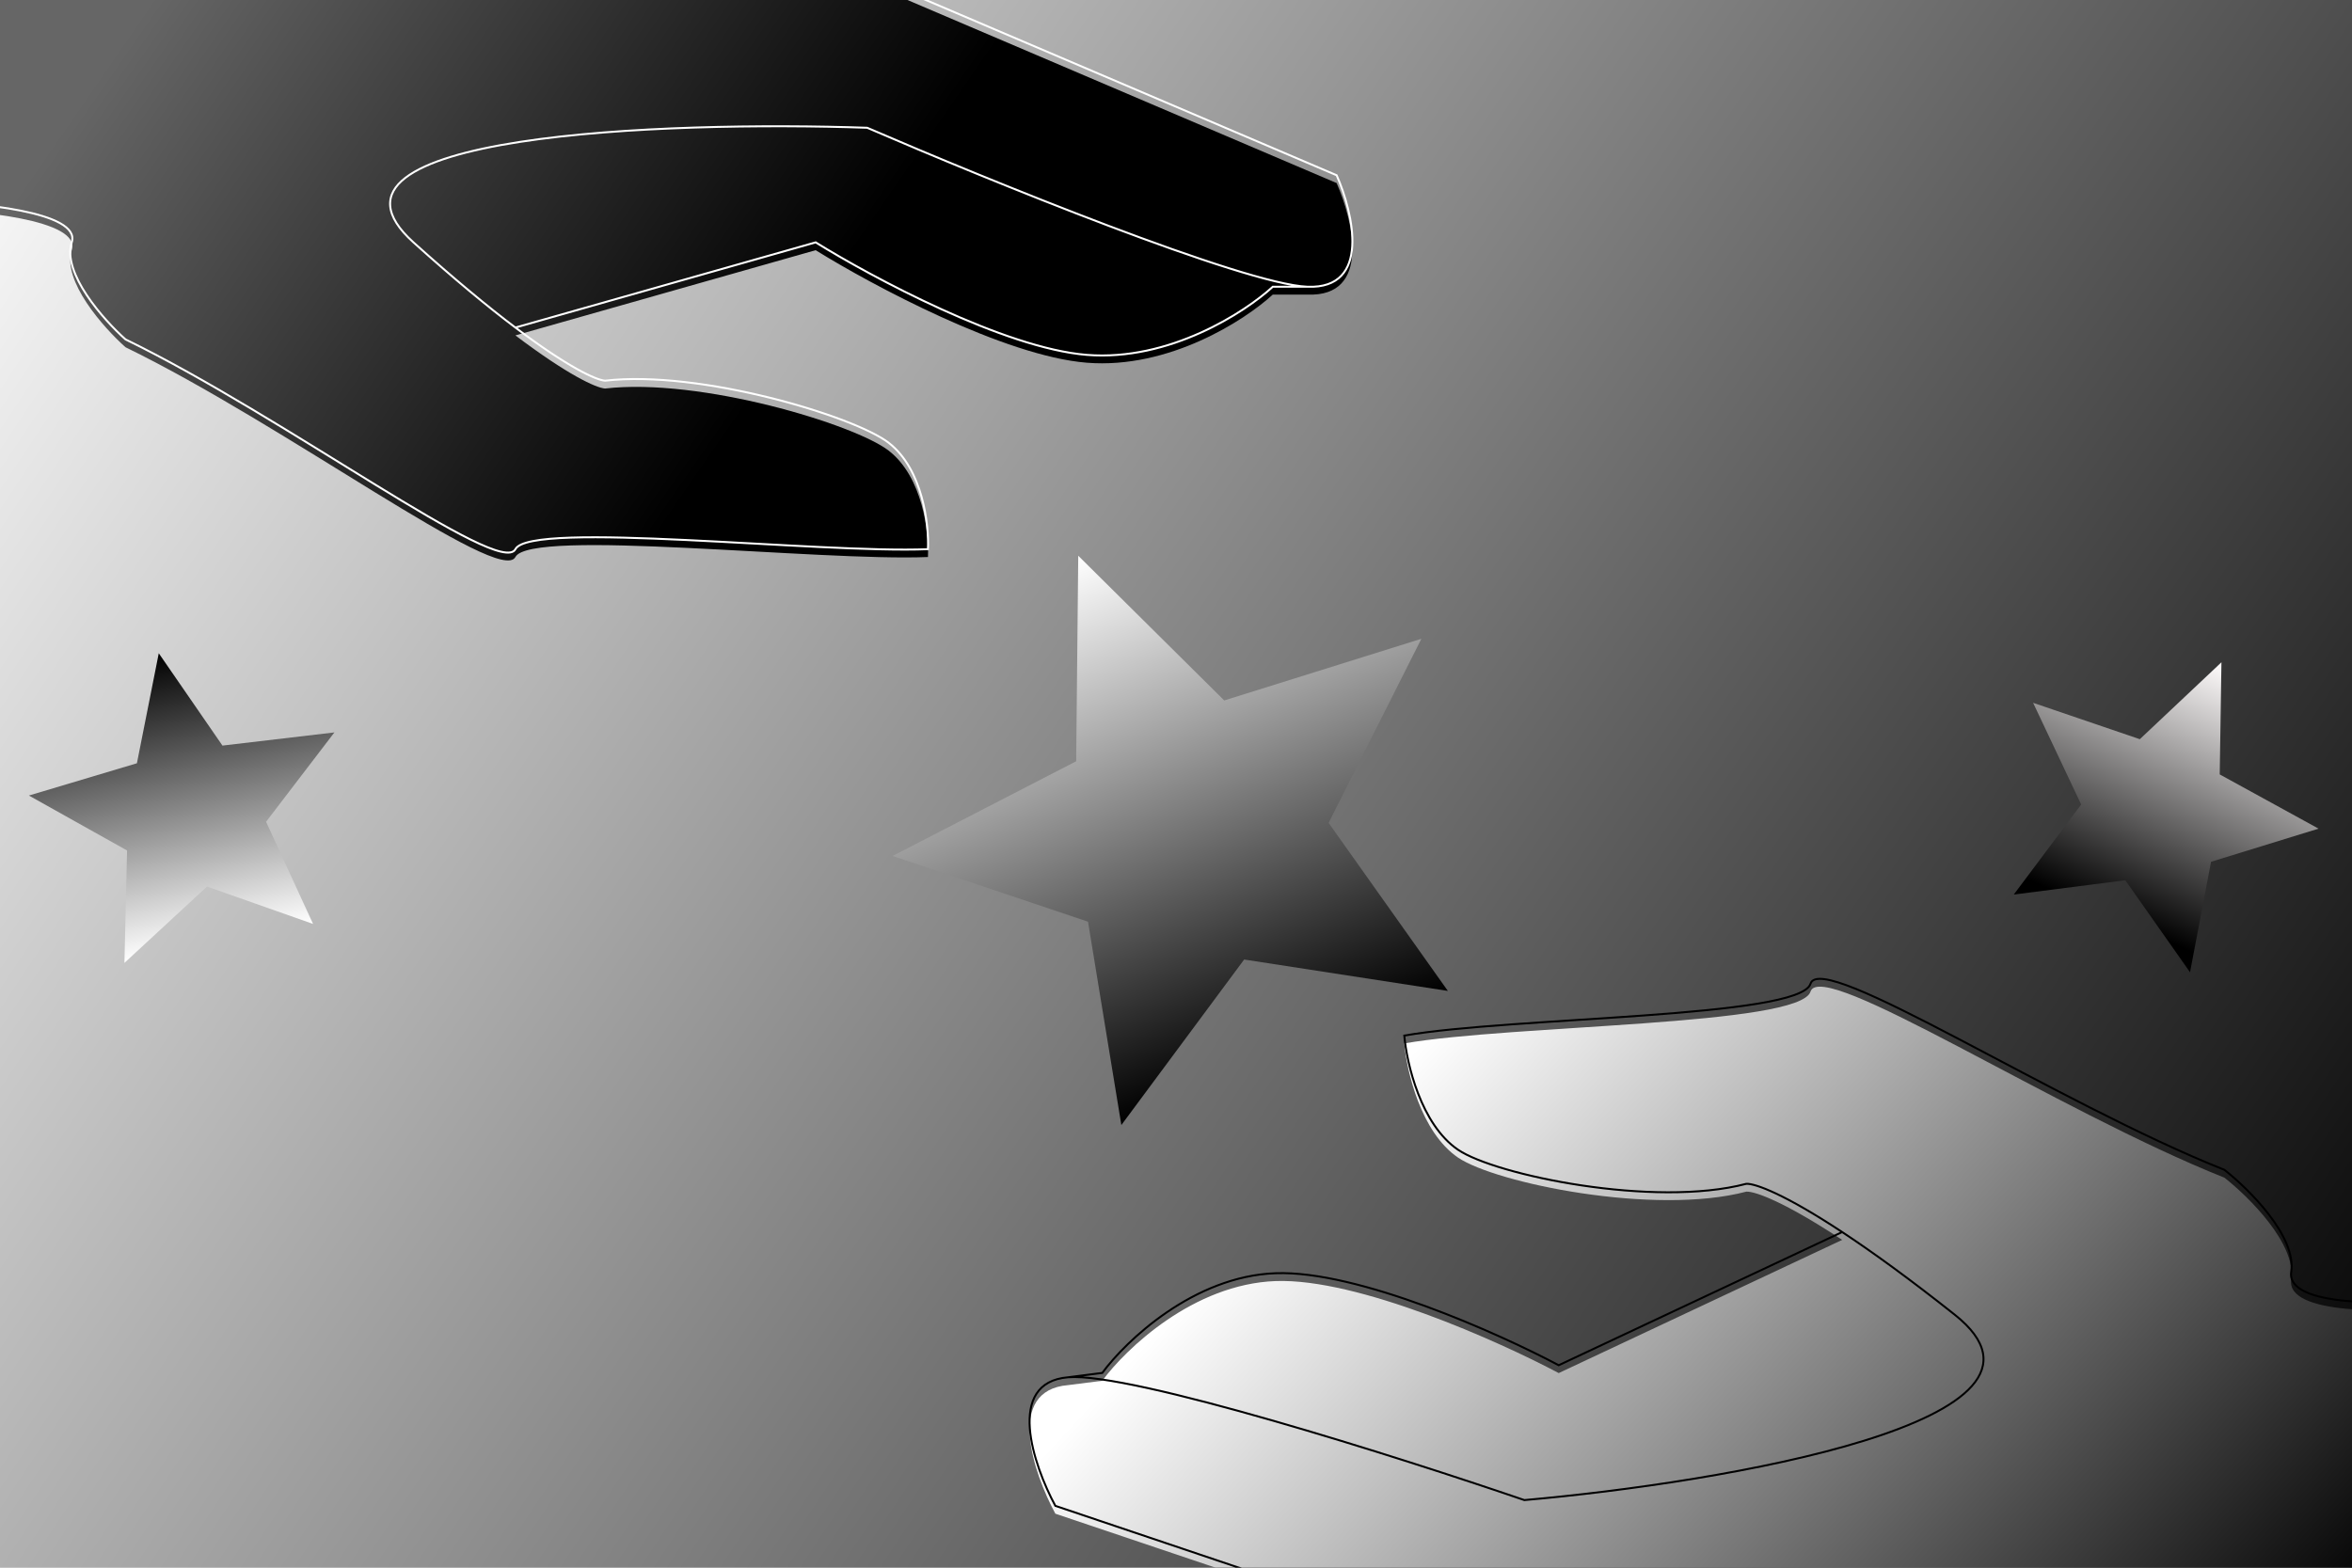<svg width="1200" height="800" viewBox="0 0 1200 800" fill="none" xmlns="http://www.w3.org/2000/svg">
   <style>
    h1 {
      font: italic 22px times-new-roman;
    }
    .hand-top {
      animation-duration: 5s;
      animation-name: arms-anim-top;
    }
    .hand-down {
      animation-duration: 5s;
      animation-name: arms-anim-down;
    }
    .star-middle {
      animation-duration: 5s;
      animation-name: star-middle;
    }
    .star{
      animation-duration: 5s;
      animation-name: star-small;
    }

    @keyframes star-small {
      0% {
        translater: 0 0px
      }
      50% {
        translater: 0 32px
      }
      100% {
        translater: 0 -32px
      }
    }
  </style>
  <rect width="1200" height="800" fill="#E5E5E5"/>
  <g id="Frame 1" clip-path="url(#clip0_1669_162202)">
    <rect width="1200" height="800" fill="url(#paint0_linear_1669_162202)"/>
    <g id="Vector134" class="hand-top">
      <g filter="url(#filter0_i_1669_162202)">
        <path d="M8.588 -37L121.198 -29.625L442.45 -12.767L681.961 89.433C690.535 108.925 699.567 147.592 667.098 146.328H649.378C635.278 159.323 596.56 184.469 554.489 181.097C512.417 177.726 444.737 141.411 416.156 123.675L262.96 167.16C289.708 187.361 304.048 193.92 308.69 194.267C357.278 188.648 436.063 212.501 453.441 225.987C470.818 239.474 474.019 267.781 473.448 280.248C417.428 282.531 270.735 265.498 262.96 280.248C255.186 294.999 145.587 212.881 64.035 173.195C52.794 163.186 31.567 139.269 36.597 123.675C41.628 108.082 -12.371 103.13 -40 102.603L8.588 -37Z" fill="url(#paint1_linear_1669_162202)"/>
      </g>
      <path d="M667.098 146.328C699.567 147.592 690.535 108.925 681.961 89.433L442.45 -12.767L121.198 -29.625L8.588 -37L-40 102.603C-12.371 103.13 41.628 108.082 36.597 123.675C31.567 139.269 52.794 163.186 64.035 173.195C145.587 212.881 255.186 294.999 262.96 280.248C270.735 265.498 417.428 282.531 473.448 280.248C474.019 267.781 470.818 239.474 453.441 225.987C436.063 212.501 357.278 188.648 308.69 194.267C304.048 193.92 289.708 187.361 262.96 167.16M667.098 146.328C634.63 145.064 503.805 91.716 442.45 65.2C339.749 61.688 149.665 68.466 210.943 123.675C231.873 142.532 249.086 156.682 262.96 167.16M667.098 146.328H649.378C635.278 159.323 596.56 184.469 554.489 181.097C512.417 177.726 444.737 141.411 416.156 123.675L262.96 167.16" stroke="white"/>
    </g>
    <g id="Vector 135" class="hand-down">
      <g filter="url(#filter1_i_1669_162202)">
        <path d="M1219.54 825.505L1107.6 831.389L788.88 852.858L538.442 768.443C527.213 747.682 512.793 705.495 544.943 702.832L562.391 700.606C574.417 684.276 608.945 651.239 650.852 649.731C692.759 648.224 764.59 680.407 795.267 696.688L939.892 628.723C910.668 609.45 895.61 603.903 890.99 604.098C843.952 616.497 762.968 599.67 743.93 586.743C724.892 573.816 717.694 542.504 716.474 528.464C771.306 518.869 918.18 519.524 923.726 502.021C929.272 484.519 1048.93 562.753 1134.9 596.972C1147.4 606.774 1171.72 630.904 1168.99 649.006C1166.27 667.109 1220.14 665.873 1247.42 662.992L1219.54 825.505Z" fill="url(#paint2_linear_1669_162202)"/>
      </g>
      <path d="M544.943 702.832C512.793 705.495 527.213 747.682 538.442 768.443L788.88 852.858L1107.6 831.389L1219.54 825.505L1247.42 662.992C1220.14 665.873 1166.27 667.109 1168.99 649.006C1171.72 630.904 1147.4 606.774 1134.9 596.972C1048.93 562.753 929.272 484.519 923.726 502.021C918.18 519.524 771.306 518.869 716.474 528.464C717.694 542.504 724.892 573.816 743.93 586.743C762.968 599.67 843.952 616.497 890.99 604.098C895.61 603.903 910.668 609.45 939.892 628.723M544.943 702.832C577.093 700.17 713.534 743.505 777.735 765.505C879.36 756.539 1065.55 725.065 997.326 670.908C974.022 652.41 955.051 638.72 939.892 628.723M544.943 702.832L562.391 700.606C574.417 684.276 608.945 651.239 650.852 649.731C692.759 648.224 764.59 680.407 795.267 696.688L939.892 628.723" stroke="black"/>
    </g>
    <g id="star_filled" class="star-middle" filter="url(#filter2_d_1669_162202)">
      <path id="icon" d="M572.117 569.113L555.109 465.345L455.408 431.808L549.069 383.478L550.127 278.594L624.61 352.446L725.197 320.979L677.863 414.918L738.712 500.676L634.773 484.646L572.117 569.113Z" fill="url(#paint3_linear_1669_162202)"/>
    </g>
    <g id="star_filled_2" class="star" filter="url(#filter3_d_1669_162202)">
      <path id="icon_2" d="M1027.43 452.496L1061.82 406.557L1037.3 354.652L1091.74 373.216L1133.39 333.962L1132.51 391.194L1182.94 418.861L1128.08 435.772L1117.36 492.145L1084.35 445.195L1027.43 452.496Z" fill="url(#paint4_linear_1669_162202)"/>
    </g>
    <g id="star_filled_3" class="star" filter="url(#filter4_d_1669_162202)">
      <path id="icon_3" d="M63.48 487.382L64.831 430.014L14.745 401.967L69.853 385.5L81.004 329.357L113.497 376.48L170.618 369.755L135.753 415.358L159.732 467.491L105.607 448.405L63.48 487.382Z" fill="url(#paint5_linear_1669_162202)"/>
    </g>
  </g>
  <defs>
    <filter id="filter0_i_1669_162202" x="-40.699" y="-37.524" width="731.199" height="324.024" filterUnits="userSpaceOnUse" color-interpolation-filters="sRGB">
      <feFlood flood-opacity="0" result="BackgroundImageFix"/>
      <feBlend mode="normal" in="SourceGraphic" in2="BackgroundImageFix" result="shape"/>
      <feColorMatrix in="SourceAlpha" type="matrix" values="0 0 0 0 0 0 0 0 0 0 0 0 0 0 0 0 0 0 127 0" result="hardAlpha"/>
      <feOffset dy="4"/>
      <feGaussianBlur stdDeviation="12.5"/>
      <feComposite in2="hardAlpha" operator="arithmetic" k2="-1" k3="1"/>
      <feColorMatrix type="matrix" values="0 0 0 0 0 0 0 0 0 0 0 0 0 0 0 0 0 0 0.25 0"/>
      <feBlend mode="normal" in2="shape" result="effect1_innerShadow_1669_162202"/>
    </filter>
    <filter id="filter1_i_1669_162202" x="524.794" y="499.002" width="723.233" height="358.361" filterUnits="userSpaceOnUse" color-interpolation-filters="sRGB">
      <feFlood flood-opacity="0" result="BackgroundImageFix"/>
      <feBlend mode="normal" in="SourceGraphic" in2="BackgroundImageFix" result="shape"/>
      <feColorMatrix in="SourceAlpha" type="matrix" values="0 0 0 0 0 0 0 0 0 0 0 0 0 0 0 0 0 0 127 0" result="hardAlpha"/>
      <feOffset dy="4"/>
      <feGaussianBlur stdDeviation="12.5"/>
      <feComposite in2="hardAlpha" operator="arithmetic" k2="-1" k3="1"/>
      <feColorMatrix type="matrix" values="0 0 0 0 0 0 0 0 0 0 0 0 0 0 0 0 0 0 0.25 0"/>
      <feBlend mode="normal" in2="shape" result="effect1_innerShadow_1669_162202"/>
    </filter>
    <filter id="filter2_d_1669_162202" x="342.629" y="147.629" width="514.742" height="514.742" filterUnits="userSpaceOnUse" color-interpolation-filters="sRGB">
      <feFlood flood-opacity="0" result="BackgroundImageFix"/>
      <feColorMatrix in="SourceAlpha" type="matrix" values="0 0 0 0 0 0 0 0 0 0 0 0 0 0 0 0 0 0 127 0" result="hardAlpha"/>
      <feMorphology radius="4" operator="dilate" in="SourceAlpha" result="effect1_dropShadow_1669_162202"/>
      <feOffset dy="5"/>
      <feGaussianBlur stdDeviation="12.5"/>
      <feComposite in2="hardAlpha" operator="out"/>
      <feColorMatrix type="matrix" values="0 0 0 0 0 0 0 0 0 0 0 0 0 0 0 0 0 0 0.54 0"/>
      <feBlend mode="normal" in2="BackgroundImageFix" result="effect1_dropShadow_1669_162202"/>
      <feBlend mode="normal" in="SourceGraphic" in2="effect1_dropShadow_1669_162202" result="shape"/>
    </filter>
    <filter id="filter3_d_1669_162202" x="953.59" y="252.59" width="301.82" height="301.82" filterUnits="userSpaceOnUse" color-interpolation-filters="sRGB">
      <feFlood flood-opacity="0" result="BackgroundImageFix"/>
      <feColorMatrix in="SourceAlpha" type="matrix" values="0 0 0 0 0 0 0 0 0 0 0 0 0 0 0 0 0 0 127 0" result="hardAlpha"/>
      <feOffset dy="4"/>
      <feGaussianBlur stdDeviation="12.5"/>
      <feComposite in2="hardAlpha" operator="out"/>
      <feColorMatrix type="matrix" values="0 0 0 0 0 0 0 0 0 0 0 0 0 0 0 0 0 0 0.25 0"/>
      <feBlend mode="normal" in2="BackgroundImageFix" result="effect1_dropShadow_1669_162202"/>
      <feBlend mode="normal" in="SourceGraphic" in2="effect1_dropShadow_1669_162202" result="shape"/>
    </filter>
    <filter id="filter4_d_1669_162202" x="-42.351" y="265.649" width="275.703" height="275.702" filterUnits="userSpaceOnUse" color-interpolation-filters="sRGB">
      <feFlood flood-opacity="0" result="BackgroundImageFix"/>
      <feColorMatrix in="SourceAlpha" type="matrix" values="0 0 0 0 0 0 0 0 0 0 0 0 0 0 0 0 0 0 127 0" result="hardAlpha"/>
      <feOffset dy="4"/>
      <feGaussianBlur stdDeviation="12.5"/>
      <feComposite in2="hardAlpha" operator="out"/>
      <feColorMatrix type="matrix" values="0 0 0 0 0 0 0 0 0 0 0 0 0 0 0 0 0 0 0.25 0"/>
      <feBlend mode="normal" in2="BackgroundImageFix" result="effect1_dropShadow_1669_162202"/>
      <feBlend mode="normal" in="SourceGraphic" in2="effect1_dropShadow_1669_162202" result="shape"/>
    </filter>
    <linearGradient id="paint0_linear_1669_162202" x1="0" y1="0" x2="1200" y2="800" gradientUnits="userSpaceOnUse">
      <stop stop-color="white"/>
      <stop offset="1"/>
    </linearGradient>
    <linearGradient id="paint1_linear_1669_162202" x1="572.5" y1="409.5" x2="43.5" y2="44.5" gradientUnits="userSpaceOnUse">
      <stop offset="0.427"/>
      <stop offset="1" stop-color="#666666"/>
    </linearGradient>
    <linearGradient id="paint2_linear_1669_162202" x1="748" y1="503.5" x2="1153" y2="875.5" gradientUnits="userSpaceOnUse">
      <stop stop-color="white"/>
      <stop offset="1"/>
    </linearGradient>
    <linearGradient id="paint3_linear_1669_162202" x1="550.127" y1="278.594" x2="655.414" y2="534.895" gradientUnits="userSpaceOnUse">
      <stop stop-color="white"/>
      <stop offset="1"/>
    </linearGradient>
    <linearGradient id="paint4_linear_1669_162202" x1="1133.39" y1="333.962" x2="1072.4" y2="472.32" gradientUnits="userSpaceOnUse">
      <stop stop-color="#FFFCFC"/>
      <stop offset="0.935"/>
    </linearGradient>
    <linearGradient id="paint5_linear_1669_162202" x1="81.004" y1="329.357" x2="111.606" y2="477.436" gradientUnits="userSpaceOnUse">
      <stop/>
      <stop offset="1" stop-color="white"/>
    </linearGradient>
    
    <h1 class="text">Hi there 👋!!</h1>
    <clipPath id="clip0_1669_162202">
    <rect width="1200" height="800" fill="white"/>
    </clipPath>
  </defs>
</svg>

